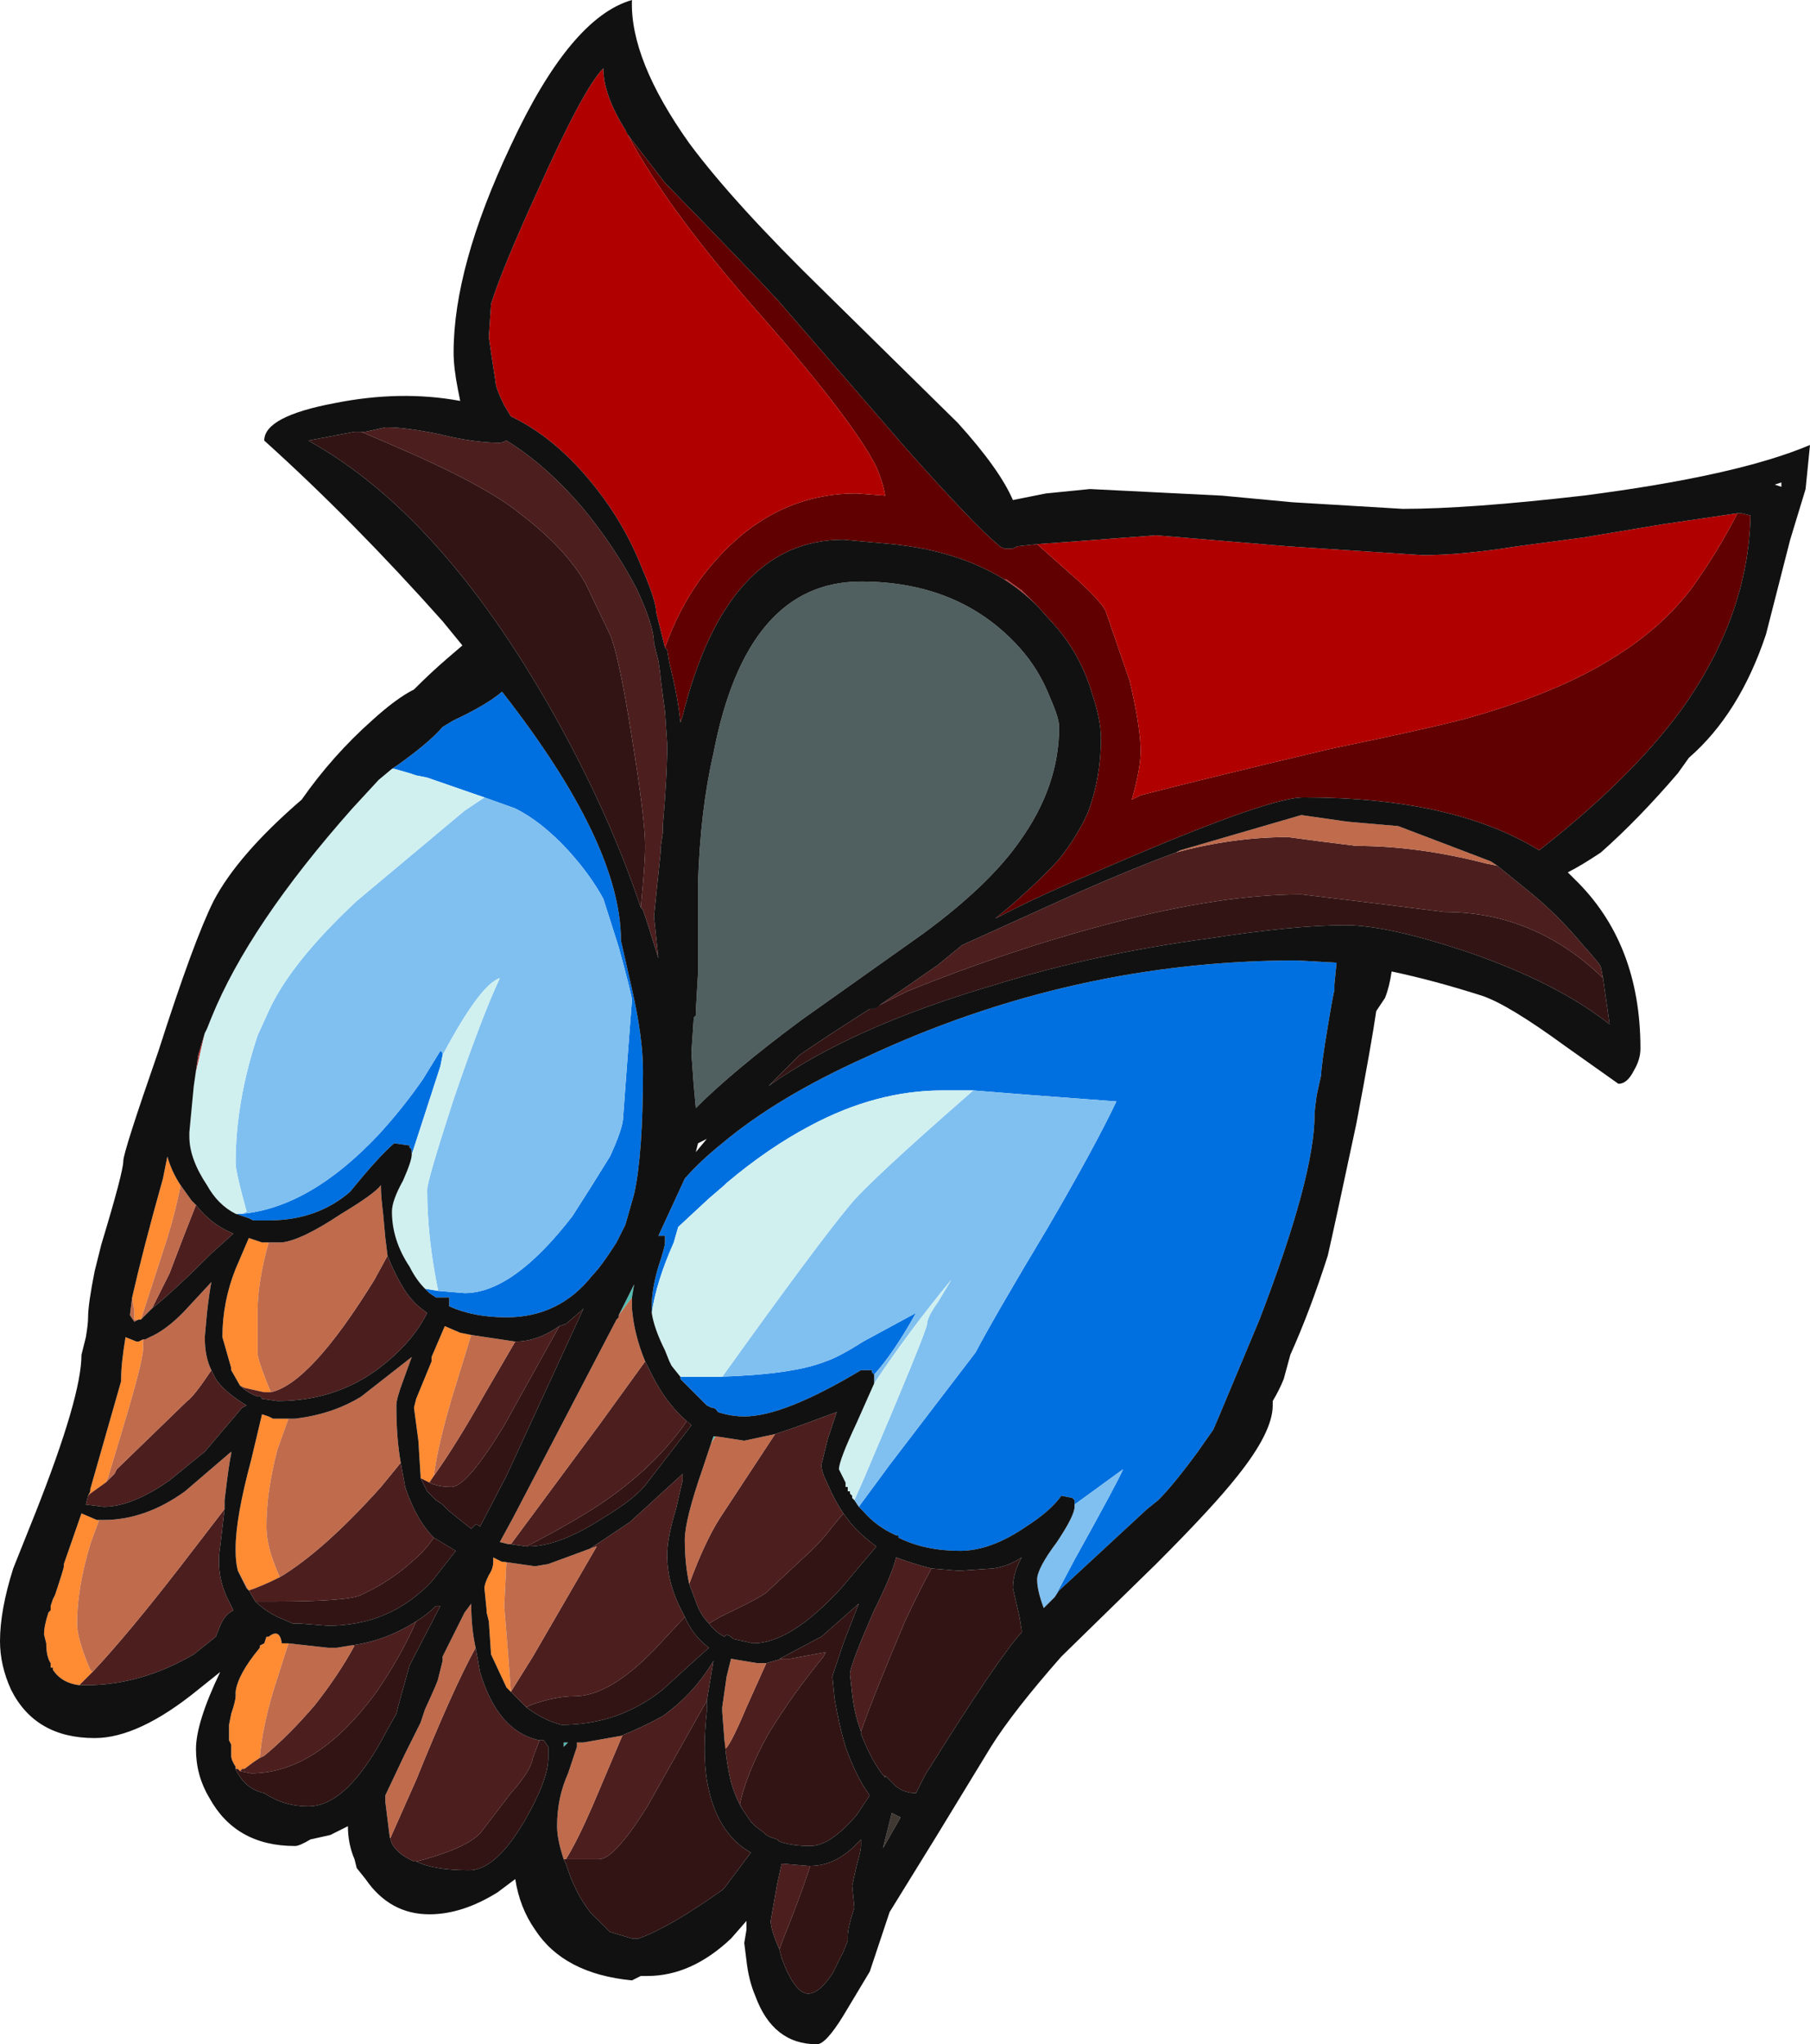 <?xml version="1.0" encoding="UTF-8" standalone="no"?>
<svg xmlns:ffdec="https://www.free-decompiler.com/flash" xmlns:xlink="http://www.w3.org/1999/xlink" ffdec:objectType="frame" height="324.8px" width="287.7px" xmlns="http://www.w3.org/2000/svg">
  <g transform="matrix(1.0, 0.0, 0.0, 1.0, 145.95, 179.55)">
    <use ffdec:characterId="570" height="46.4" transform="matrix(7.0, 0.0, 0.0, 7.0, -145.95, -179.55)" width="41.1" xlink:href="#shape0"/>
  </g>
  <defs>
    <g id="shape0" transform="matrix(1.0, 0.0, 0.0, 1.0, 20.85, 25.65)">
      <path d="M-6.8 4.2 L-6.45 3.5 -6.5 3.8 -6.8 4.2 M-4.7 7.1 L-4.65 6.95 -4.6 6.95 -4.7 7.1 M-7.95 13.9 L-8.05 14.0 -8.05 13.9 -7.95 13.9 M-19.8 11.65 L-19.8 11.65" fill="#52bcb2" fill-rule="evenodd" stroke="none"/>
      <path d="M-7.15 -24.1 L-7.15 -24.1" fill="#7a2222" fill-rule="evenodd" stroke="none"/>
      <path d="M2.7 -11.9 Q2.35 -12.25 1.95 -12.5 L2.0 -12.5 2.35 -12.25 2.7 -11.9 M-16.45 -1.0 L-16.35 -1.7 -16.2 -2.2 -16.45 -1.1 -16.45 -1.0" fill="#b83636" fill-rule="evenodd" stroke="none"/>
      <path d="M3.0 -9.8 Q3.2 -9.35 3.2 -9.15 3.2 -7.8 2.3 -6.55 1.6 -5.55 0.1 -4.45 L-2.65 -2.5 Q-4.2 -1.35 -5.05 -0.5 L-5.1 -1.05 -5.15 -1.75 -5.1 -2.5 -5.1 -2.55 -5.05 -2.6 -5.05 -2.7 -5.0 -3.55 -5.0 -5.6 Q-4.95 -7.25 -4.65 -8.55 -3.9 -12.45 -1.3 -12.45 0.95 -12.45 2.3 -10.95 2.75 -10.45 3.0 -9.8" fill="#506060" fill-rule="evenodd" stroke="none"/>
      <path d="M-11.0 7.85 L-11.1 8.0 -11.3 7.9 -11.3 7.85 -11.35 7.05 -11.45 6.3 -11.4 6.1 -11.05 5.25 -11.05 5.15 -10.75 4.45 -10.4 4.6 -10.15 4.65 -10.55 5.95 Q-10.9 7.1 -11.0 7.85 M-9.35 12.65 L-9.7 11.9 -9.75 11.15 -9.8 10.95 -9.8 10.9 -9.85 10.4 Q-9.85 10.3 -9.75 10.1 -9.65 9.95 -9.65 9.8 L-9.65 9.7 -9.45 9.8 -9.4 9.8 -9.35 9.8 -9.4 10.8 -9.3 12.05 -9.25 12.75 -9.3 12.7 -9.35 12.65 M-15.45 10.0 Q-15.5 9.8 -15.5 9.55 L-15.5 9.5 Q-15.5 8.8 -15.15 7.5 L-14.9 6.45 -14.75 6.5 -14.65 6.55 -14.3 6.55 -14.55 7.25 Q-14.8 8.2 -14.8 9.0 -14.8 9.4 -14.6 9.9 L-14.5 10.15 Q-14.9 10.35 -15.2 10.45 L-15.45 10.0 M-15.4 14.55 L-15.45 14.5 -15.5 14.5 -15.5 14.45 Q-15.6 14.3 -15.6 14.2 L-15.6 13.95 -15.65 13.85 -15.65 13.5 -15.6 13.25 Q-15.5 12.95 -15.5 12.85 L-15.5 12.75 Q-15.45 12.35 -14.95 11.75 L-14.95 11.7 -14.85 11.65 -14.8 11.5 -14.75 11.5 Q-14.5 11.3 -14.45 11.65 L-14.3 11.65 -14.65 12.75 Q-14.9 13.6 -14.95 14.25 L-15.1 14.35 -15.3 14.5 -15.35 14.5 -15.4 14.55 M-14.75 2.55 Q-15.0 3.45 -15.0 4.1 -15.0 4.95 -15.0 5.1 -14.95 5.35 -14.7 5.95 L-14.85 5.95 -15.3 5.85 -15.4 5.8 -15.6 5.45 -15.6 5.4 -15.8 4.7 Q-15.8 3.9 -15.5 3.15 L-15.2 2.45 -14.9 2.55 -14.75 2.55 M-17.65 4.3 L-17.7 4.3 -17.8 4.3 -17.8 4.1 -17.85 3.8 Q-17.6 2.7 -17.15 1.1 L-17.05 0.6 Q-16.95 0.95 -16.75 1.25 -16.85 1.8 -17.05 2.45 L-17.65 4.3 M-17.6 4.75 L-17.6 4.95 Q-17.6 5.25 -18.1 6.9 L-18.4 7.9 -18.45 8.0 -18.8 8.25 -18.85 8.3 -18.8 8.2 -18.8 8.15 -18.1 5.7 -18.1 5.65 Q-18.1 5.3 -18.0 4.7 L-17.75 4.8 -17.7 4.8 -17.6 4.75 M-19.8 11.65 L-19.85 11.45 Q-19.85 11.25 -19.75 10.95 L-19.7 10.9 -19.7 10.8 -19.65 10.65 -19.6 10.55 Q-19.4 9.95 -19.4 9.9 L-19.4 9.85 -19.0 8.7 -18.65 8.85 -18.6 8.85 -18.8 9.4 Q-19.1 10.4 -19.1 11.2 -19.1 11.55 -18.8 12.25 L-18.75 12.3 -19.05 12.6 Q-19.45 12.55 -19.65 12.25 L-19.65 12.2 -19.7 12.2 -19.7 12.1 Q-19.8 11.95 -19.8 11.65 L-19.8 11.65" fill="#ff8b33" fill-rule="evenodd" stroke="none"/>
      <path d="M-0.6 15.5 L-0.4 15.6 -0.8 16.3 -0.6 15.5" fill="#403833" fill-rule="evenodd" stroke="none"/>
      <path d="M-1.0 -2.75 Q-0.05 -3.4 0.45 -3.75 L1.0 -4.2 3.65 -5.4 Q4.9 -5.95 5.85 -6.3 7.15 -6.65 8.4 -6.65 L9.15 -6.55 9.95 -6.45 Q11.35 -6.45 12.9 -6.05 L13.15 -6.0 13.95 -5.35 Q14.55 -4.85 15.05 -4.25 15.5 -3.75 15.5 -3.7 L15.55 -3.45 Q14.0 -4.95 11.95 -4.95 L10.35 -5.15 8.7 -5.35 Q6.9 -5.35 4.4 -4.7 2.1 -4.1 -0.25 -3.15 L-0.95 -2.8 -1.0 -2.75 M0.3 9.95 Q0.0 10.5 -0.3 11.15 -1.0 12.8 -1.3 13.65 -1.45 13.25 -1.5 12.8 L-1.55 12.35 Q-1.55 12.15 -1.0 10.9 -0.6 10.1 -0.5 9.7 -0.1 9.85 0.3 9.95 M-12.65 -15.85 L-12.55 -15.85 -12.1 -15.95 -12.05 -15.95 Q-11.65 -15.95 -10.9 -15.8 -10.1 -15.6 -9.5 -15.6 -9.45 -15.6 -9.35 -15.65 -8.45 -15.1 -7.6 -14.1 -6.9 -13.25 -6.4 -12.3 -6.0 -11.45 -6.0 -11.05 L-5.9 -10.65 Q-5.85 -10.35 -5.85 -10.25 L-5.75 -9.5 -5.7 -8.75 Q-5.7 -8.05 -5.8 -6.9 L-5.8 -6.75 -5.85 -6.4 -5.85 -6.3 -6.0 -4.85 -5.9 -3.9 -6.15 -4.7 -6.25 -5.0 -6.3 -5.05 Q-6.2 -6.05 -6.2 -6.45 -6.2 -7.05 -6.5 -8.9 -6.8 -10.8 -7.0 -11.25 L-7.55 -12.4 Q-8.0 -13.2 -9.05 -14.0 -9.85 -14.65 -11.95 -15.55 L-12.65 -15.85 M-5.2 6.65 L-5.25 6.6 Q-6.15 7.9 -7.8 8.85 -8.4 9.2 -8.9 9.45 L-9.25 9.4 -7.25 6.7 -6.2 5.25 -6.05 5.55 Q-5.7 6.25 -5.2 6.65 M-3.25 6.9 L-2.8 6.75 -1.85 6.4 -2.05 7.0 -2.2 7.6 Q-2.2 7.75 -2.05 8.05 -1.9 8.4 -1.7 8.7 L-1.95 9.0 Q-2.2 9.35 -2.65 9.75 L-3.4 10.45 Q-3.45 10.55 -4.5 11.05 L-4.75 11.2 Q-4.95 11.0 -5.05 10.7 L-5.2 10.3 Q-4.85 9.35 -4.5 8.8 L-3.25 6.9 M-9.15 4.8 Q-8.65 4.8 -8.15 4.45 L-9.4 6.7 Q-10.25 8.1 -10.6 8.1 -10.9 8.1 -11.1 8.0 L-11.0 7.85 Q-10.5 7.15 -9.85 6.0 L-9.15 4.8 M-7.45 9.5 L-6.55 8.9 -5.4 7.85 -5.35 7.8 -5.35 7.95 -5.5 8.6 Q-5.7 9.25 -5.7 9.65 -5.7 10.3 -5.35 10.95 L-5.3 11.05 -5.95 11.75 Q-7.0 12.85 -7.8 12.85 -8.25 12.85 -8.8 13.05 L-8.9 13.1 -9.35 12.65 -9.3 12.7 -9.25 12.75 -8.75 11.95 -7.3 9.45 -7.45 9.5 M-11.0 9.25 Q-11.2 9.55 -11.5 9.8 -12.0 10.25 -12.65 10.55 -12.95 10.7 -14.65 10.7 L-15.05 10.7 -15.2 10.45 Q-14.9 10.35 -14.5 10.15 -13.5 9.55 -12.2 8.1 L-11.75 7.55 -11.65 8.1 Q-11.4 8.85 -11.0 9.25 M-10.05 11.75 L-9.95 12.3 Q-9.55 13.65 -8.6 13.85 L-8.75 14.25 Q-8.8 14.55 -9.25 15.05 L-9.9 15.9 Q-10.15 16.25 -11.2 16.55 L-11.4 16.6 -11.45 16.6 Q-11.8 16.45 -11.95 16.2 L-12.0 16.05 -12.0 16.1 -11.4 14.75 Q-10.55 12.65 -10.05 11.75 M-11.4 11.15 Q-11.75 11.95 -12.3 12.75 -13.65 14.6 -15.15 14.6 L-15.4 14.55 -15.35 14.5 -15.3 14.5 -15.1 14.35 -14.95 14.25 -14.85 14.2 Q-14.3 13.75 -13.7 13.05 -13.15 12.35 -12.8 11.7 L-12.9 11.7 Q-12.1 11.6 -11.4 11.15 M-8.0 16.55 Q-7.75 16.15 -7.4 15.35 L-6.7 13.7 -6.75 13.75 Q-6.25 13.55 -5.8 13.3 -5.1 12.8 -4.65 12.05 L-4.8 12.95 -6.15 15.35 Q-6.9 16.55 -7.25 16.55 L-8.0 16.55 M-4.4 13.85 L-4.4 14.05 Q-4.3 14.05 -3.9 13.1 L-3.45 12.1 -3.1 12.0 -2.9 12.0 -2.1 11.85 -2.15 11.95 Q-2.85 12.8 -3.4 13.7 -3.9 14.6 -4.05 15.3 L-4.0 15.4 Q-4.15 15.15 -4.25 14.8 -4.35 14.4 -4.4 13.85 M-14.7 5.95 Q-13.8 5.75 -12.35 3.4 L-12.05 2.85 Q-11.9 3.25 -11.65 3.65 -11.45 3.95 -11.15 4.15 -11.45 4.75 -12.05 5.25 -13.1 6.15 -14.55 6.15 L-14.9 6.1 Q-14.95 6.0 -15.0 6.05 -15.25 5.95 -15.4 5.8 L-15.3 5.85 -14.85 5.95 -14.7 5.95 M-16.4 1.7 Q-16.05 2.15 -15.55 2.35 L-16.05 2.8 Q-16.9 3.65 -17.4 4.05 L-17.0 3.25 Q-16.7 2.45 -16.4 1.7 M-18.45 8.0 L-18.25 7.8 -18.2 7.7 -16.6 6.15 Q-16.45 6.05 -16.05 5.45 L-15.95 5.65 Q-15.75 5.95 -15.25 6.25 L-15.35 6.3 -16.2 7.3 -17.0 7.95 Q-17.85 8.55 -18.5 8.55 L-18.9 8.5 -18.85 8.3 -18.8 8.25 -18.45 8.0 M-19.05 12.6 L-18.75 12.3 Q-17.95 11.45 -16.75 9.9 L-15.75 8.6 -15.85 9.45 Q-15.95 10.05 -15.7 10.6 L-15.55 10.9 Q-15.75 11.0 -15.85 11.25 L-15.95 11.5 -16.45 11.9 Q-17.65 12.6 -18.9 12.6 L-19.05 12.6 M-3.15 18.6 Q-3.35 18.15 -3.35 17.95 L-3.2 17.1 -3.1 16.65 -2.5 16.7 -2.45 16.7 -2.5 16.85 Q-2.7 17.45 -3.1 18.45 L-3.15 18.6" fill="#4d1e1e" fill-rule="evenodd" stroke="none"/>
      <path d="M-1.0 -2.75 L-0.95 -2.8 -0.25 -3.15 Q2.1 -4.1 4.4 -4.7 6.9 -5.35 8.7 -5.35 L10.35 -5.15 11.95 -4.95 Q14.0 -4.95 15.55 -3.45 L15.7 -2.4 Q14.5 -3.35 12.45 -4.05 10.65 -4.65 9.7 -4.65 8.55 -4.65 6.6 -4.35 4.0 -4.0 1.75 -3.3 -1.5 -2.35 -3.4 -1.0 L-2.7 -1.7 Q-2.2 -2.05 -1.1 -2.75 L-1.0 -2.75 M0.3 9.95 L0.9 10.0 0.95 10.0 1.7 9.95 Q2.05 9.9 2.35 9.7 2.15 10.05 2.15 10.4 L2.3 11.05 2.35 11.35 2.35 11.4 Q1.8 12.0 0.15 14.65 L-0.05 15.05 Q-0.3 15.05 -0.5 14.9 L-0.75 14.65 -0.75 14.7 Q-1.05 14.35 -1.3 13.7 L-1.3 13.65 Q-1.0 12.8 -0.3 11.15 0.0 10.5 0.3 9.95 M-12.65 -15.85 L-11.95 -15.55 Q-9.85 -14.65 -9.05 -14.0 -8.0 -13.2 -7.55 -12.4 L-7.0 -11.25 Q-6.8 -10.8 -6.5 -8.9 -6.2 -7.05 -6.2 -6.45 -6.2 -6.05 -6.3 -5.05 -6.9 -6.85 -7.9 -8.75 -10.6 -13.85 -13.85 -15.65 L-12.8 -15.85 -12.65 -15.85 M-5.2 6.65 L-5.15 6.7 -6.15 8.0 Q-6.4 8.35 -7.15 8.8 -8.15 9.45 -8.85 9.45 L-8.9 9.45 Q-8.4 9.2 -7.8 8.85 -6.15 7.9 -5.25 6.6 L-5.2 6.65 M-1.7 8.7 L-1.55 8.9 Q-1.3 9.2 -0.95 9.45 L-1.75 10.4 Q-2.9 11.65 -3.75 11.65 L-4.2 11.55 -4.25 11.5 -4.35 11.45 -4.4 11.5 Q-4.6 11.4 -4.75 11.2 L-4.5 11.05 Q-3.45 10.55 -3.4 10.45 L-2.65 9.75 Q-2.2 9.35 -1.95 9.0 L-1.7 8.7 M-11.1 8.0 Q-10.9 8.1 -10.6 8.1 -10.25 8.1 -9.4 6.7 L-8.15 4.45 -8.0 4.4 -7.65 4.1 -7.6 4.05 -9.35 7.85 -9.95 9.0 Q-10.0 8.95 -10.05 8.95 L-10.15 9.05 -10.65 8.65 -10.8 8.5 -10.95 8.4 -11.15 8.2 -11.3 7.9 -11.1 8.0 M-5.3 11.05 Q-5.1 11.5 -4.75 11.75 -5.15 12.1 -5.8 12.7 -6.8 13.5 -8.1 13.5 -8.5 13.4 -8.9 13.1 L-8.8 13.05 Q-8.25 12.85 -7.8 12.85 -7.0 12.85 -5.95 11.75 L-5.3 11.05 M-11.0 9.25 L-10.5 9.55 -11.05 10.25 Q-12.0 11.25 -13.4 11.25 L-14.05 11.2 -14.2 11.2 -14.55 11.05 Q-14.85 10.9 -15.05 10.7 L-14.65 10.7 Q-12.95 10.7 -12.65 10.55 -12.0 10.25 -11.5 9.8 -11.2 9.55 -11.0 9.25 M-11.4 16.6 L-11.2 16.55 Q-10.15 16.25 -9.9 15.9 L-9.25 15.05 Q-8.8 14.55 -8.75 14.25 L-8.6 13.85 -8.5 13.85 -8.4 14.0 -8.4 14.25 Q-8.4 14.75 -8.95 15.7 -9.6 16.8 -10.2 16.8 -11.0 16.8 -11.4 16.6 M-11.4 11.15 Q-11.15 11.0 -10.95 10.8 L-10.85 10.8 -11.55 12.15 -11.8 13.05 -11.85 13.25 -12.05 13.6 Q-12.95 15.35 -13.85 15.35 -14.4 15.35 -14.85 15.05 -15.3 14.95 -15.5 14.5 L-15.45 14.5 -15.4 14.55 -15.15 14.6 Q-13.65 14.6 -12.3 12.75 -11.75 11.95 -11.4 11.15 M-8.05 16.55 L-8.0 16.55 -7.25 16.55 Q-6.9 16.55 -6.15 15.35 L-4.8 12.95 -4.8 13.2 Q-4.9 14.1 -4.8 14.75 -4.6 15.95 -3.8 16.4 L-4.4 17.2 -4.45 17.25 Q-5.65 18.1 -6.35 18.35 L-6.5 18.35 -7.0 18.2 -7.45 17.75 Q-7.8 17.3 -8.0 16.65 L-8.05 16.55 M-3.1 12.0 L-3.15 12.0 -3.05 11.95 -2.3 11.55 -2.2 11.5 -1.35 10.75 -1.7 11.65 -1.95 12.4 -1.9 12.9 Q-1.8 13.5 -1.65 14.0 -1.4 14.7 -1.1 15.1 L-1.4 15.55 Q-2.0 16.25 -2.45 16.25 -2.85 16.25 -3.15 16.15 L-3.2 16.1 -3.35 16.05 -3.45 16.0 -3.5 15.95 -3.7 15.8 -3.8 15.7 -4.0 15.4 -4.05 15.3 Q-3.9 14.6 -3.4 13.7 -2.85 12.8 -2.15 11.95 L-2.1 11.85 -2.9 12.0 -3.1 12.0 M-2.45 16.7 Q-1.85 16.7 -1.35 16.15 L-1.3 16.1 -1.3 16.25 Q-1.3 16.35 -1.4 16.7 L-1.5 17.15 -1.45 17.65 Q-1.6 18.1 -1.6 18.3 L-1.6 18.4 -1.7 18.65 -1.95 19.15 Q-2.25 19.6 -2.5 19.6 -2.8 19.6 -3.1 18.8 L-3.15 18.6 -3.1 18.45 Q-2.7 17.45 -2.5 16.85 L-2.45 16.7" fill="#331414" fill-rule="evenodd" stroke="none"/>
      <path d="M13.15 -6.0 L12.9 -6.05 Q11.35 -6.45 9.95 -6.45 L9.15 -6.55 8.4 -6.65 Q7.15 -6.65 5.85 -6.3 L5.95 -6.35 8.7 -7.15 9.75 -7.0 10.9 -6.9 13.0 -6.1 13.15 -6.0 M-9.25 9.4 L-9.3 9.4 -9.5 9.35 -9.2 8.8 -6.85 4.3 -6.8 4.25 -6.8 4.2 -6.5 3.8 -6.5 4.05 Q-6.45 4.65 -6.2 5.25 L-7.25 6.7 -9.25 9.4 M-4.7 7.1 L-4.6 6.95 -3.95 7.05 -3.25 6.9 -4.5 8.8 Q-4.85 9.35 -5.2 10.3 -5.3 9.85 -5.3 9.3 -5.3 8.85 -4.9 7.7 L-4.7 7.1 M-9.15 4.8 L-9.85 6.0 Q-10.5 7.15 -11.0 7.85 -10.9 7.1 -10.55 5.95 L-10.15 4.65 -9.15 4.8 M-11.45 6.3 L-11.4 6.1 -11.45 6.3 M-9.4 9.8 L-8.7 9.9 -8.4 9.85 -7.45 9.5 -7.3 9.45 -8.75 11.95 -9.25 12.75 -9.3 12.7 -9.25 12.75 -9.3 12.05 -9.4 10.8 -9.35 9.8 -9.4 9.8 M-15.2 10.45 L-15.25 10.4 -15.45 10.0 -15.2 10.45 M-14.3 6.55 L-14.15 6.55 Q-13.3 6.45 -12.65 6.05 L-11.5 5.15 -11.7 5.7 Q-11.85 6.1 -11.85 6.25 -11.85 7.0 -11.75 7.55 L-12.2 8.1 Q-13.5 9.55 -14.5 10.15 L-14.6 9.9 Q-14.8 9.4 -14.8 9.0 -14.8 8.2 -14.55 7.25 L-14.3 6.55 M-10.05 11.75 Q-10.55 12.65 -11.4 14.75 L-12.0 16.1 -12.0 16.05 -12.1 15.25 -12.1 15.1 -11.65 14.15 -11.3 13.45 -11.2 13.15 Q-10.9 12.5 -10.9 12.45 L-10.8 12.05 -10.8 11.95 -10.3 10.95 -10.15 10.75 Q-10.15 11.3 -10.05 11.75 M-15.65 13.85 L-15.65 13.5 -15.65 13.85 M-14.3 11.65 L-13.4 11.75 -13.2 11.75 -12.9 11.7 -12.8 11.7 Q-13.15 12.35 -13.7 13.05 -14.3 13.75 -14.85 14.2 L-14.95 14.25 Q-14.9 13.6 -14.65 12.75 L-14.3 11.65 M-8.05 16.55 Q-8.2 16.1 -8.2 15.8 -8.2 15.15 -7.95 14.6 L-7.75 14.0 -7.75 13.9 -7.6 13.9 -6.75 13.75 -6.7 13.7 -7.4 15.35 Q-7.75 16.15 -8.0 16.55 L-8.05 16.55 M-4.4 13.85 L-4.45 13.2 -4.45 13.1 -4.35 12.4 -4.25 12.0 -3.65 12.1 -3.45 12.1 -3.9 13.1 Q-4.3 14.05 -4.4 14.05 L-4.4 13.85 M-14.75 2.55 L-14.45 2.55 Q-14.0 2.5 -13.1 1.9 -12.35 1.45 -12.2 1.25 L-12.2 1.3 Q-12.2 1.5 -12.15 1.9 L-12.1 2.45 -12.05 2.85 -12.35 3.4 Q-13.8 5.75 -14.7 5.95 -14.95 5.35 -15.0 5.1 -15.0 4.95 -15.0 4.1 -15.0 3.45 -14.75 2.55 M-16.75 1.25 L-16.5 1.6 -16.4 1.7 Q-16.7 2.45 -17.0 3.25 L-17.4 4.05 -17.65 4.3 -17.05 2.45 Q-16.85 1.8 -16.75 1.25 M-17.7 4.3 L-17.8 4.35 -17.9 4.2 -17.85 3.8 -17.8 4.1 -17.8 4.3 -17.7 4.3 M-17.6 4.75 L-17.55 4.75 -17.45 4.7 Q-17.1 4.55 -16.7 4.15 L-16.05 3.45 Q-16.1 3.7 -16.15 4.15 L-16.2 4.7 Q-16.2 5.15 -16.05 5.45 -16.45 6.05 -16.6 6.15 L-18.2 7.7 -18.25 7.8 -18.45 8.0 -18.4 7.9 -18.1 6.9 Q-17.6 5.25 -17.6 4.95 L-17.6 4.75 M-18.75 12.3 L-18.8 12.25 Q-19.1 11.55 -19.1 11.2 -19.1 10.4 -18.8 9.4 L-18.6 8.85 -18.5 8.85 Q-17.55 8.85 -16.65 8.2 L-15.6 7.3 -15.6 7.35 Q-15.65 7.55 -15.75 8.4 L-15.75 8.6 -16.75 9.9 Q-17.95 11.45 -18.75 12.3" fill="#bf6b4c" fill-rule="evenodd" stroke="none"/>
      <path d="M2.7 -13.3 L3.6 -12.5 Q4.1 -12.05 4.25 -11.8 L4.8 -10.2 Q5.05 -9.15 5.05 -8.6 5.05 -8.2 4.85 -7.5 L5.05 -7.6 Q6.6 -8.0 9.35 -8.65 12.0 -9.2 12.65 -9.4 14.55 -9.95 15.75 -10.7 16.9 -11.4 17.6 -12.35 18.2 -13.2 18.6 -14.0 L18.7 -14.0 18.9 -13.95 Q18.85 -11.65 17.3 -9.5 16.15 -7.95 14.1 -6.35 12.15 -7.55 8.75 -7.55 7.9 -7.55 3.9 -5.8 2.7 -5.3 1.75 -4.8 L2.05 -5.05 Q2.8 -5.7 3.2 -6.15 3.6 -6.65 3.85 -7.2 4.15 -8.0 4.15 -8.9 4.15 -9.3 3.95 -9.9 3.7 -10.75 3.15 -11.4 L2.7 -11.9 2.35 -12.25 2.0 -12.5 1.95 -12.5 Q0.9 -13.15 -0.6 -13.3 L-1.7 -13.4 Q-4.35 -13.4 -5.35 -9.4 L-5.4 -9.25 Q-5.45 -9.8 -5.65 -10.6 L-5.7 -10.9 -5.75 -10.95 Q-5.45 -11.8 -4.95 -12.5 -3.5 -14.45 -1.4 -14.45 L-0.75 -14.4 Q-0.8 -14.7 -0.95 -15.05 -1.5 -16.15 -3.8 -18.75 -5.8 -21.05 -6.65 -22.7 L-6.6 -22.6 -5.75 -21.5 -5.7 -21.45 Q-3.85 -19.55 -3.2 -18.85 L-0.3 -15.5 Q1.3 -13.7 1.8 -13.3 L1.85 -13.25 1.95 -13.2 2.15 -13.2 2.25 -13.25 2.7 -13.3" fill="#600000" fill-rule="evenodd" stroke="none"/>
      <path d="M2.7 -13.3 L3.4 -13.35 5.4 -13.5 8.4 -13.25 11.45 -13.05 Q12.35 -13.05 13.6 -13.25 L15.1 -13.45 16.9 -13.75 18.6 -14.0 Q18.2 -13.2 17.6 -12.35 16.9 -11.4 15.75 -10.7 14.55 -9.95 12.65 -9.4 12.0 -9.2 9.35 -8.65 6.6 -8.0 5.05 -7.6 L4.85 -7.5 Q5.05 -8.2 5.05 -8.6 5.05 -9.15 4.8 -10.2 L4.25 -11.8 Q4.1 -12.05 3.6 -12.5 L2.7 -13.3 M-5.75 -10.95 L-5.95 -11.75 Q-5.95 -12.0 -6.25 -12.7 -6.6 -13.6 -7.15 -14.35 -8.1 -15.65 -9.25 -16.2 L-9.4 -16.45 Q-9.6 -16.85 -9.6 -17.0 L-9.7 -17.65 -9.75 -18.0 -9.7 -18.75 Q-9.45 -19.55 -8.65 -21.3 -7.6 -23.65 -7.15 -24.1 -7.15 -23.5 -6.65 -22.7 -5.8 -21.05 -3.8 -18.75 -1.5 -16.15 -0.95 -15.05 -0.8 -14.7 -0.75 -14.4 L-1.4 -14.45 Q-3.5 -14.45 -4.95 -12.5 -5.45 -11.8 -5.75 -10.95" fill="#b00000" fill-rule="evenodd" stroke="none"/>
      <path d="M1.25 -0.9 L0.55 -0.9 Q-0.95 -0.9 -2.45 -0.1 -3.4 0.4 -4.35 1.2 L-4.4 1.25 -4.75 1.55 -5.45 2.2 -5.55 2.55 Q-5.95 3.45 -6.05 4.15 L-6.05 4.0 Q-6.05 3.6 -5.9 3.1 -5.75 2.65 -5.75 2.55 L-5.75 2.4 -5.9 2.4 -5.3 1.1 Q-4.95 0.7 -4.45 0.3 -3.2 -0.75 -1.2 -1.65 3.5 -3.85 8.6 -3.85 L9.5 -3.8 9.45 -3.3 9.45 -3.15 Q9.45 -3.25 9.3 -2.35 9.15 -1.45 9.15 -1.25 L9.05 -0.8 Q9.0 -0.45 9.0 -0.35 9.0 1.05 7.75 4.3 L6.85 6.45 6.7 6.8 6.35 7.3 Q5.8 8.05 5.45 8.4 L5.2 8.6 3.2 10.45 3.1 10.6 3.55 9.75 Q4.55 7.95 4.65 7.7 L3.55 8.5 3.55 8.4 3.5 8.35 3.25 8.3 Q3.0 8.65 2.45 9.0 1.65 9.55 0.95 9.55 0.15 9.55 -0.45 9.25 L-0.45 9.2 -0.5 9.2 Q-0.95 9.0 -1.25 8.65 L-1.35 8.55 -0.65 7.6 1.3 5.05 Q1.75 4.2 2.95 2.2 4.0 0.4 4.5 -0.65 L2.5 -0.8 1.25 -0.9 M-5.4 5.6 L-4.55 5.6 Q-2.85 5.55 -2.1 5.25 -1.8 5.15 -1.25 4.8 L-0.05 4.15 Q-0.55 5.05 -1.0 5.55 L-1.05 5.5 -1.05 5.45 -1.3 5.45 Q-3.05 6.5 -3.95 6.5 -4.25 6.5 -4.55 6.4 -4.6 6.3 -4.7 6.3 L-4.8 6.25 -5.4 5.65 -5.4 5.6 M-11.95 -8.2 L-11.8 -8.3 Q-11.1 -8.8 -10.8 -9.15 L-10.55 -9.3 Q-9.8 -9.65 -9.45 -9.95 -6.75 -6.5 -6.75 -4.3 L-6.5 -3.2 Q-6.25 -2.1 -6.25 -1.35 -6.25 0.55 -6.45 1.45 L-6.65 2.15 -6.85 2.55 Q-7.2 3.1 -7.4 3.3 -8.15 4.25 -9.35 4.25 -10.1 4.25 -10.65 4.0 L-10.65 3.8 -10.95 3.8 -11.1 3.7 -11.2 3.6 -10.9 3.65 -10.3 3.7 Q-9.2 3.7 -7.85 1.95 -7.4 1.25 -7.0 0.6 -6.7 -0.05 -6.7 -0.3 L-6.6 -1.65 -6.5 -2.95 Q-6.5 -3.05 -6.8 -4.15 L-7.15 -5.25 Q-7.45 -5.8 -7.95 -6.35 -8.55 -7.0 -9.15 -7.3 L-9.85 -7.55 -11.15 -8.0 -11.4 -8.05 -11.55 -8.1 -11.9 -8.2 -11.95 -8.2 M-11.5 0.55 Q-11.5 0.4 -11.55 0.4 L-11.55 0.35 -11.9 0.3 Q-12.25 0.6 -12.9 1.4 -13.65 2.05 -14.75 2.05 L-15.1 2.05 -15.2 2.0 -15.5 1.9 -15.35 1.9 Q-13.8 1.75 -12.25 0.1 -11.7 -0.5 -11.25 -1.15 L-10.85 -1.8 -10.8 -1.75 -10.8 -1.7 -10.85 -1.45 -11.45 0.4 -11.5 0.55" fill="#0070e0" fill-rule="evenodd" stroke="none"/>
      <path d="M1.25 -0.9 L2.5 -0.8 4.5 -0.65 Q4.0 0.4 2.95 2.2 1.75 4.2 1.3 5.05 L-0.65 7.6 -1.35 8.55 -1.45 8.4 -1.25 7.95 Q0.2 4.55 0.2 4.4 0.2 4.25 0.45 3.9 L0.75 3.4 Q-0.2 4.55 -1.0 5.75 L-1.0 5.55 -1.05 5.5 -1.0 5.55 Q-0.55 5.05 -0.05 4.15 L-1.25 4.8 Q-1.8 5.15 -2.1 5.25 -2.85 5.55 -4.55 5.6 L-4.45 5.6 Q-2.3 2.6 -1.55 1.7 -1.1 1.15 1.25 -0.9 M3.55 8.5 L4.65 7.7 Q4.55 7.95 3.55 9.75 L3.1 10.6 2.85 10.85 Q2.7 10.45 2.7 10.2 2.7 9.95 3.15 9.35 3.55 8.75 3.55 8.55 L3.55 8.5 M-9.85 -7.55 L-9.15 -7.3 Q-8.55 -7.0 -7.95 -6.35 -7.45 -5.8 -7.15 -5.25 L-6.8 -4.15 Q-6.5 -3.05 -6.5 -2.95 L-6.6 -1.65 -6.7 -0.3 Q-6.7 -0.05 -7.0 0.6 -7.4 1.25 -7.85 1.95 -9.2 3.7 -10.3 3.7 L-10.9 3.65 Q-11.15 2.45 -11.15 1.35 -11.15 1.15 -10.55 -0.7 -9.9 -2.6 -9.5 -3.45 -9.95 -3.3 -10.8 -1.7 L-10.8 -1.75 -10.85 -1.8 -11.25 -1.15 Q-11.7 -0.5 -12.25 0.1 -13.8 1.75 -15.35 1.9 L-15.25 1.85 Q-15.5 0.95 -15.5 0.75 -15.5 -0.65 -15.0 -2.15 L-14.75 -2.7 Q-14.25 -3.8 -12.75 -5.2 L-10.3 -7.25 -9.85 -7.55" fill="#80c0f0" fill-rule="evenodd" stroke="none"/>
      <path d="M-6.05 4.15 Q-5.95 3.45 -5.55 2.55 L-5.45 2.2 -4.75 1.55 -4.4 1.25 -4.35 1.2 Q-3.4 0.4 -2.45 -0.1 -0.95 -0.9 0.55 -0.9 L1.25 -0.9 Q-1.1 1.15 -1.55 1.7 -2.3 2.6 -4.45 5.6 L-4.55 5.6 -5.4 5.6 -5.6 5.35 -5.65 5.25 -5.75 5.0 Q-6.0 4.5 -6.05 4.15 M-1.0 5.75 Q-0.2 4.55 0.75 3.4 L0.45 3.9 Q0.2 4.25 0.2 4.4 0.2 4.55 -1.25 7.95 L-1.45 8.4 -1.5 8.35 -1.5 8.3 -1.55 8.25 -1.55 8.2 -1.6 8.2 -1.6 8.1 -1.65 8.1 -1.65 8.0 -1.8 7.7 Q-1.8 7.5 -1.4 6.65 L-1.0 5.75 M-11.2 3.6 Q-11.4 3.4 -11.55 3.1 -11.95 2.5 -11.95 1.85 -11.95 1.6 -11.7 1.15 -11.5 0.7 -11.5 0.55 L-11.45 0.4 -10.85 -1.45 -10.8 -1.7 Q-9.95 -3.3 -9.5 -3.45 -9.9 -2.6 -10.55 -0.7 -11.15 1.15 -11.15 1.35 -11.15 2.45 -10.9 3.65 L-11.2 3.6 M-15.5 1.9 Q-15.9 1.7 -16.15 1.25 -16.55 0.65 -16.55 0.15 L-16.55 0.05 -16.45 -1.0 -16.45 -1.1 -16.2 -2.2 -16.15 -2.3 -16.05 -2.55 Q-15.2 -4.65 -12.85 -7.3 L-12.25 -7.95 -11.95 -8.2 -11.9 -8.2 -11.55 -8.1 -11.4 -8.05 -11.15 -8.0 -9.85 -7.55 -10.3 -7.25 -12.75 -5.2 Q-14.25 -3.8 -14.75 -2.7 L-15.0 -2.15 Q-15.5 -0.65 -15.5 0.75 -15.5 0.95 -15.25 1.85 L-15.35 1.9 -15.5 1.9" fill="#d0f0f0" fill-rule="evenodd" stroke="none"/>
      <path d="M20.25 -15.55 L20.15 -14.55 Q20.0 -14.05 19.8 -13.4 L19.25 -11.25 Q18.65 -9.45 17.5 -8.45 L17.25 -8.1 Q16.35 -7.05 15.5 -6.3 15.05 -6.0 14.75 -5.85 L14.9 -5.7 Q16.4 -4.25 16.4 -1.85 16.4 -1.6 16.25 -1.35 16.1 -1.05 15.9 -1.05 L14.7 -1.9 Q13.4 -2.85 12.8 -3.05 11.7 -3.4 10.75 -3.6 10.7 -3.25 10.6 -3.0 L10.4 -2.7 Q10.3 -2.0 9.95 -0.15 9.45 2.2 9.3 2.85 8.9 4.1 8.45 5.1 L8.3 5.65 Q8.2 5.9 8.05 6.15 L8.05 6.25 Q8.05 6.85 7.25 7.85 6.7 8.55 5.4 9.85 L3.25 11.95 Q2.15 13.2 1.65 14.0 L0.4 16.05 -0.65 17.75 Q-0.85 18.35 -1.1 19.1 L-1.7 20.1 Q-2.1 20.75 -2.3 20.75 -3.3 20.75 -3.7 19.65 -3.85 19.3 -3.9 18.85 L-3.95 18.45 -3.9 18.15 -3.9 17.95 -4.25 18.35 Q-5.15 19.2 -6.15 19.2 L-6.3 19.2 -6.5 19.3 Q-8.05 19.15 -8.7 18.15 -9.05 17.65 -9.15 17.0 L-9.55 17.3 Q-10.35 17.8 -11.1 17.8 -12.0 17.8 -12.55 17.0 L-12.75 16.75 -12.8 16.55 Q-12.95 16.2 -12.95 15.8 L-13.35 16.0 -13.8 16.1 Q-14.05 16.25 -14.15 16.25 -15.5 16.25 -16.1 15.15 -16.4 14.65 -16.4 14.05 -16.4 13.45 -15.85 12.3 L-16.35 12.7 Q-17.7 13.8 -18.7 13.8 -20.05 13.8 -20.6 12.7 -20.85 12.15 -20.85 11.6 -20.85 10.9 -20.55 9.95 L-20.05 8.7 Q-19.0 6.05 -19.0 5.1 L-18.9 4.7 Q-18.85 4.4 -18.85 4.25 -18.85 3.95 -18.7 3.2 L-18.55 2.6 Q-18.05 0.95 -18.05 0.7 -18.05 0.5 -17.25 -1.8 -16.45 -4.3 -16.0 -5.2 -15.45 -6.25 -14.0 -7.5 -13.3 -8.5 -12.4 -9.3 -11.85 -9.8 -11.45 -10.0 -11.05 -10.4 -10.7 -10.7 L-10.35 -11.0 -10.8 -11.55 Q-12.85 -13.85 -14.85 -15.65 -14.85 -16.2 -13.25 -16.5 -11.75 -16.8 -10.4 -16.55 L-10.45 -16.8 Q-10.55 -17.3 -10.55 -17.65 -10.55 -19.6 -9.25 -22.35 -7.9 -25.25 -6.5 -25.65 -6.55 -24.3 -5.2 -22.4 -4.2 -21.05 -2.15 -19.05 L0.9 -16.05 Q1.85 -15.0 2.15 -14.3 L2.9 -14.45 3.9 -14.55 6.9 -14.4 8.5 -14.25 11.0 -14.1 Q12.5 -14.1 15.1 -14.4 18.6 -14.85 20.25 -15.55 M19.45 -14.65 L19.6 -14.6 19.6 -14.7 19.45 -14.65 M18.6 -14.0 L16.9 -13.75 15.1 -13.45 13.6 -13.25 Q12.35 -13.05 11.45 -13.05 L8.4 -13.25 5.4 -13.5 3.4 -13.35 2.7 -13.3 2.25 -13.25 2.15 -13.2 1.95 -13.2 1.85 -13.25 1.8 -13.3 Q1.3 -13.7 -0.3 -15.5 L-3.2 -18.85 Q-3.85 -19.55 -5.7 -21.45 L-5.75 -21.5 -6.6 -22.6 -6.65 -22.7 Q-7.15 -23.5 -7.15 -24.1 -7.6 -23.65 -8.65 -21.3 -9.45 -19.55 -9.7 -18.75 L-9.75 -18.0 -9.7 -17.65 -9.6 -17.0 Q-9.6 -16.85 -9.4 -16.45 L-9.25 -16.2 Q-8.1 -15.65 -7.15 -14.35 -6.6 -13.6 -6.25 -12.7 -5.95 -12.0 -5.95 -11.75 L-5.75 -10.95 -5.7 -10.9 -5.65 -10.6 Q-5.45 -9.8 -5.4 -9.25 L-5.35 -9.4 Q-4.35 -13.4 -1.7 -13.4 L-0.6 -13.3 Q0.9 -13.15 1.95 -12.5 2.35 -12.25 2.7 -11.9 L3.15 -11.4 Q3.7 -10.75 3.95 -9.9 4.15 -9.3 4.15 -8.9 4.15 -8.0 3.85 -7.2 3.6 -6.65 3.2 -6.15 2.8 -5.7 2.05 -5.05 L1.75 -4.8 Q2.7 -5.3 3.9 -5.8 7.9 -7.55 8.75 -7.55 12.15 -7.55 14.1 -6.35 16.15 -7.95 17.3 -9.5 18.85 -11.65 18.9 -13.95 L18.7 -14.0 18.6 -14.0 M-7.15 -24.1 L-7.15 -24.1 M3.0 -9.8 Q2.75 -10.45 2.3 -10.95 0.95 -12.45 -1.3 -12.45 -3.9 -12.45 -4.65 -8.55 -4.95 -7.25 -5.0 -5.6 L-5.0 -3.55 -5.05 -2.7 -5.05 -2.6 -5.1 -2.55 -5.1 -2.5 -5.15 -1.75 -5.1 -1.05 -5.05 -0.5 Q-4.2 -1.35 -2.65 -2.5 L0.1 -4.45 Q1.6 -5.55 2.3 -6.55 3.2 -7.8 3.2 -9.15 3.2 -9.35 3.0 -9.8 M5.85 -6.3 Q4.9 -5.95 3.65 -5.4 L1.0 -4.2 0.45 -3.75 Q-0.05 -3.4 -1.0 -2.75 L-1.1 -2.75 Q-2.2 -2.05 -2.7 -1.7 L-3.4 -1.0 Q-1.5 -2.35 1.75 -3.3 4.0 -4.0 6.6 -4.35 8.55 -4.65 9.7 -4.65 10.65 -4.65 12.45 -4.05 14.5 -3.35 15.7 -2.4 L15.55 -3.45 15.5 -3.7 Q15.5 -3.75 15.05 -4.25 14.55 -4.85 13.95 -5.35 L13.15 -6.0 13.0 -6.1 10.9 -6.9 9.75 -7.0 8.7 -7.15 5.95 -6.35 5.85 -6.3 M-1.35 8.55 L-1.25 8.65 Q-0.95 9.0 -0.5 9.2 L-0.45 9.2 -0.45 9.25 Q0.15 9.55 0.95 9.55 1.65 9.55 2.45 9.0 3.0 8.65 3.25 8.3 L3.5 8.35 3.55 8.4 3.55 8.5 3.55 8.55 Q3.55 8.75 3.15 9.35 2.7 9.95 2.7 10.2 2.7 10.45 2.85 10.85 L3.1 10.6 3.2 10.45 5.2 8.6 5.45 8.4 Q5.8 8.05 6.35 7.3 L6.7 6.8 6.85 6.45 7.75 4.3 Q9.0 1.05 9.0 -0.35 9.0 -0.45 9.05 -0.8 L9.15 -1.25 Q9.15 -1.45 9.3 -2.35 9.45 -3.25 9.45 -3.15 L9.45 -3.3 9.5 -3.8 8.6 -3.85 Q3.5 -3.85 -1.2 -1.65 -3.2 -0.75 -4.45 0.3 -4.95 0.7 -5.3 1.1 L-5.9 2.4 -5.75 2.4 -5.75 2.55 Q-5.75 2.65 -5.9 3.1 -6.05 3.6 -6.05 4.0 L-6.05 4.15 Q-6.0 4.5 -5.75 5.0 L-5.65 5.25 -5.6 5.35 -5.4 5.6 -5.4 5.65 -4.8 6.25 -4.7 6.3 Q-4.6 6.3 -4.55 6.4 -4.25 6.5 -3.95 6.5 -3.05 6.5 -1.3 5.45 L-1.05 5.45 -1.05 5.5 -1.0 5.55 -1.0 5.75 -1.4 6.65 Q-1.8 7.5 -1.8 7.7 L-1.65 8.0 -1.65 8.1 -1.6 8.1 -1.6 8.2 -1.55 8.2 -1.55 8.25 -1.5 8.3 -1.5 8.35 -1.45 8.4 -1.35 8.55 M-1.3 13.65 L-1.3 13.7 Q-1.05 14.35 -0.75 14.7 L-0.75 14.65 -0.5 14.9 Q-0.3 15.05 -0.05 15.05 L0.15 14.65 Q1.8 12.0 2.35 11.4 L2.35 11.35 2.3 11.05 2.15 10.4 Q2.15 10.05 2.35 9.7 2.05 9.9 1.7 9.95 L0.95 10.0 0.9 10.0 0.3 9.95 Q-0.1 9.85 -0.5 9.7 -0.6 10.1 -1.0 10.9 -1.55 12.15 -1.55 12.35 L-1.5 12.8 Q-1.45 13.25 -1.3 13.65 M-6.3 -5.05 L-6.25 -5.0 -6.15 -4.7 -5.9 -3.9 -6.0 -4.85 -5.85 -6.3 -5.85 -6.4 -5.8 -6.75 -5.8 -6.9 Q-5.7 -8.05 -5.7 -8.75 L-5.75 -9.5 -5.85 -10.25 Q-5.85 -10.35 -5.9 -10.65 L-6.0 -11.05 Q-6.0 -11.45 -6.4 -12.3 -6.9 -13.25 -7.6 -14.1 -8.45 -15.1 -9.35 -15.65 -9.45 -15.6 -9.5 -15.6 -10.1 -15.6 -10.9 -15.8 -11.65 -15.95 -12.05 -15.95 L-12.1 -15.95 -12.55 -15.85 -12.65 -15.85 -12.8 -15.85 -13.85 -15.65 Q-10.6 -13.85 -7.9 -8.75 -6.9 -6.85 -6.3 -5.05 M-11.2 3.6 L-11.1 3.7 -10.95 3.8 -10.65 3.8 -10.65 4.0 Q-10.1 4.25 -9.35 4.25 -8.15 4.25 -7.4 3.3 -7.2 3.1 -6.85 2.55 L-6.65 2.15 -6.45 1.45 Q-6.25 0.55 -6.25 -1.35 -6.25 -2.1 -6.5 -3.2 L-6.75 -4.3 Q-6.75 -6.5 -9.45 -9.95 -9.8 -9.65 -10.55 -9.3 L-10.8 -9.15 Q-11.1 -8.8 -11.8 -8.3 L-11.95 -8.2 -12.25 -7.95 -12.85 -7.3 Q-15.2 -4.65 -16.05 -2.55 L-16.15 -2.3 -16.2 -2.2 -16.35 -1.7 -16.45 -1.0 -16.55 0.05 -16.55 0.15 Q-16.55 0.65 -16.15 1.25 -15.9 1.7 -15.5 1.9 L-15.2 2.0 -15.1 2.05 -14.75 2.05 Q-13.65 2.05 -12.9 1.4 -12.25 0.6 -11.9 0.3 L-11.55 0.35 -11.55 0.4 Q-11.5 0.4 -11.5 0.55 -11.5 0.7 -11.7 1.15 -11.95 1.6 -11.95 1.85 -11.95 2.5 -11.55 3.1 -11.4 3.4 -11.2 3.6 M-5.65 -0.2 L-5.65 -0.2 M-4.8 0.2 L-5.0 0.3 -5.05 0.5 -4.8 0.2 M-8.9 9.45 L-8.85 9.45 Q-8.15 9.45 -7.15 8.8 -6.4 8.35 -6.15 8.0 L-5.15 6.7 -5.2 6.65 Q-5.7 6.25 -6.05 5.55 L-6.2 5.25 Q-6.45 4.65 -6.5 4.05 L-6.5 3.8 -6.45 3.5 -6.8 4.2 -6.8 4.25 -6.85 4.3 -9.2 8.8 -9.5 9.35 -9.3 9.4 -9.25 9.4 -8.9 9.45 M-4.6 6.95 L-4.65 6.95 -4.7 7.1 -4.9 7.7 Q-5.3 8.85 -5.3 9.3 -5.3 9.85 -5.2 10.3 L-5.05 10.7 Q-4.95 11.0 -4.75 11.2 -4.6 11.4 -4.4 11.5 L-4.35 11.45 -4.25 11.5 -4.2 11.55 -3.75 11.65 Q-2.9 11.65 -1.75 10.4 L-0.95 9.45 Q-1.3 9.2 -1.55 8.9 L-1.7 8.7 Q-1.9 8.4 -2.05 8.05 -2.2 7.75 -2.2 7.6 L-2.05 7.0 -1.85 6.4 -2.8 6.75 -3.25 6.9 -3.95 7.05 -4.6 6.95 M-8.15 4.45 Q-8.65 4.8 -9.15 4.8 L-10.15 4.65 -10.4 4.6 -10.75 4.45 -11.05 5.15 -11.05 5.25 -11.4 6.1 -11.45 6.3 -11.35 7.05 -11.3 7.85 -11.3 7.9 -11.15 8.2 -10.95 8.4 -10.8 8.5 -10.65 8.65 -10.15 9.05 -10.05 8.95 Q-10.0 8.95 -9.95 9.0 L-9.35 7.85 -7.6 4.05 -7.65 4.1 -8.0 4.4 -8.15 4.45 M-5.3 11.05 L-5.35 10.95 Q-5.7 10.3 -5.7 9.65 -5.7 9.25 -5.5 8.6 L-5.35 7.95 -5.35 7.8 -5.4 7.85 -6.55 8.9 -7.45 9.5 -8.4 9.85 -8.7 9.9 -9.4 9.8 -9.45 9.8 -9.65 9.7 -9.65 9.8 Q-9.65 9.95 -9.75 10.1 -9.85 10.3 -9.85 10.4 L-9.8 10.9 -9.8 10.95 -9.75 11.15 -9.7 11.9 -9.35 12.65 -8.9 13.1 Q-8.5 13.4 -8.1 13.5 -6.8 13.5 -5.8 12.7 -5.15 12.1 -4.75 11.75 -5.1 11.5 -5.3 11.05 M-15.05 10.7 Q-14.85 10.9 -14.55 11.05 L-14.2 11.2 -14.05 11.2 -13.4 11.25 Q-12.0 11.25 -11.05 10.25 L-10.5 9.55 -11.0 9.25 Q-11.4 8.85 -11.65 8.1 L-11.75 7.55 Q-11.85 7.0 -11.85 6.25 -11.85 6.1 -11.7 5.7 L-11.5 5.15 -12.65 6.05 Q-13.3 6.45 -14.15 6.55 L-14.3 6.55 -14.65 6.55 -14.75 6.5 -14.9 6.45 -15.15 7.5 Q-15.5 8.8 -15.5 9.5 L-15.5 9.55 Q-15.5 9.8 -15.45 10.0 L-15.25 10.4 -15.2 10.45 -15.05 10.7 M-8.6 13.85 Q-9.55 13.65 -9.95 12.3 L-10.05 11.75 Q-10.15 11.3 -10.15 10.75 L-10.3 10.95 -10.8 11.95 -10.8 12.05 -10.9 12.45 Q-10.9 12.5 -11.2 13.15 L-11.3 13.45 -11.65 14.15 -12.1 15.1 -12.1 15.25 -12.0 16.05 -11.95 16.2 Q-11.8 16.45 -11.45 16.6 L-11.4 16.6 Q-11.0 16.8 -10.2 16.8 -9.6 16.8 -8.95 15.7 -8.4 14.75 -8.4 14.25 L-8.4 14.0 -8.5 13.85 -8.6 13.85 M-15.5 14.5 Q-15.3 14.95 -14.85 15.05 -14.4 15.35 -13.85 15.35 -12.95 15.35 -12.05 13.6 L-11.85 13.25 -11.8 13.05 -11.55 12.15 -10.85 10.8 -10.95 10.8 Q-11.15 11.0 -11.4 11.15 -12.1 11.6 -12.9 11.7 L-13.2 11.75 -13.4 11.75 -14.3 11.65 -14.45 11.65 Q-14.5 11.3 -14.75 11.5 L-14.8 11.5 -14.85 11.65 -14.95 11.7 -14.95 11.75 Q-15.45 12.35 -15.5 12.75 L-15.5 12.85 Q-15.5 12.95 -15.6 13.25 L-15.65 13.5 -15.65 13.85 -15.6 13.95 -15.6 14.2 Q-15.6 14.3 -15.5 14.45 L-15.5 14.5 M-7.95 13.9 L-8.05 13.9 -8.05 14.0 -7.95 13.9 M-6.75 13.75 L-7.6 13.9 -7.75 13.9 -7.75 14.0 -7.95 14.6 Q-8.2 15.15 -8.2 15.8 -8.2 16.1 -8.05 16.55 L-8.0 16.65 Q-7.8 17.3 -7.45 17.75 L-7.0 18.2 -6.5 18.35 -6.35 18.35 Q-5.65 18.1 -4.45 17.25 L-4.4 17.2 -3.8 16.4 Q-4.6 15.95 -4.8 14.75 -4.9 14.1 -4.8 13.2 L-4.8 12.95 -4.65 12.05 Q-5.1 12.8 -5.8 13.3 -6.25 13.55 -6.75 13.75 M-3.45 12.1 L-3.65 12.1 -4.25 12.0 -4.35 12.4 -4.45 13.1 -4.45 13.2 -4.4 13.85 Q-4.35 14.4 -4.25 14.8 -4.15 15.15 -4.0 15.4 L-3.8 15.7 -3.7 15.8 -3.5 15.95 -3.45 16.0 -3.35 16.05 -3.2 16.1 -3.15 16.15 Q-2.85 16.25 -2.45 16.25 -2.0 16.25 -1.4 15.55 L-1.1 15.1 Q-1.4 14.7 -1.65 14.0 -1.8 13.5 -1.9 12.9 L-1.95 12.4 -1.7 11.65 -1.35 10.75 -2.2 11.5 -2.3 11.55 -3.05 11.95 -3.15 12.0 -3.1 12.0 -3.45 12.1 M-12.05 2.85 L-12.1 2.45 -12.15 1.9 Q-12.2 1.5 -12.2 1.3 L-12.2 1.25 Q-12.35 1.45 -13.1 1.9 -14.0 2.5 -14.45 2.55 L-14.75 2.55 -14.9 2.55 -15.2 2.45 -15.5 3.15 Q-15.8 3.9 -15.8 4.7 L-15.6 5.4 -15.6 5.45 -15.4 5.8 Q-15.25 5.95 -15.0 6.05 -14.95 6.0 -14.9 6.1 L-14.55 6.15 Q-13.1 6.15 -12.05 5.25 -11.45 4.75 -11.15 4.15 -11.45 3.95 -11.65 3.65 -11.9 3.25 -12.05 2.85 M-16.4 1.7 L-16.5 1.6 -16.75 1.25 Q-16.95 0.95 -17.05 0.6 L-17.15 1.1 Q-17.6 2.7 -17.85 3.8 L-17.9 4.2 -17.8 4.35 -17.7 4.3 -17.65 4.3 -17.4 4.05 Q-16.9 3.65 -16.05 2.8 L-15.55 2.35 Q-16.05 2.15 -16.4 1.7 M-16.05 5.45 Q-16.2 5.15 -16.2 4.7 L-16.15 4.15 Q-16.1 3.7 -16.05 3.45 L-16.7 4.15 Q-17.1 4.55 -17.45 4.7 L-17.55 4.75 -17.6 4.75 -17.7 4.8 -17.75 4.8 -18.0 4.7 Q-18.1 5.3 -18.1 5.65 L-18.1 5.7 -18.8 8.15 -18.8 8.2 -18.85 8.3 -18.9 8.5 -18.5 8.55 Q-17.85 8.55 -17.0 7.95 L-16.2 7.3 -15.35 6.3 -15.25 6.25 Q-15.75 5.95 -15.95 5.65 L-16.05 5.45 M-18.6 8.85 L-18.65 8.85 -19.0 8.7 -19.4 9.85 -19.4 9.9 Q-19.4 9.95 -19.6 10.55 L-19.65 10.65 -19.7 10.8 -19.7 10.9 -19.75 10.95 Q-19.85 11.25 -19.85 11.45 L-19.8 11.65 Q-19.8 11.95 -19.7 12.1 L-19.7 12.2 -19.65 12.2 -19.65 12.25 Q-19.45 12.55 -19.05 12.6 L-18.9 12.6 Q-17.65 12.6 -16.45 11.9 L-15.95 11.5 -15.85 11.25 Q-15.75 11.0 -15.55 10.9 L-15.7 10.6 Q-15.95 10.05 -15.85 9.45 L-15.75 8.6 -15.75 8.4 Q-15.65 7.55 -15.6 7.35 L-15.6 7.3 -16.65 8.2 Q-17.55 8.85 -18.5 8.85 L-18.6 8.85 M-0.6 15.5 L-0.8 16.3 -0.4 15.6 -0.6 15.5 M-2.45 16.7 L-2.5 16.7 -3.1 16.65 -3.2 17.1 -3.35 17.95 Q-3.35 18.15 -3.15 18.6 L-3.1 18.8 Q-2.8 19.6 -2.5 19.6 -2.25 19.6 -1.95 19.15 L-1.7 18.65 -1.6 18.4 -1.6 18.3 Q-1.6 18.1 -1.45 17.65 L-1.5 17.15 -1.4 16.7 Q-1.3 16.35 -1.3 16.25 L-1.3 16.1 -1.35 16.15 Q-1.85 16.7 -2.45 16.7" fill="#111111" fill-rule="evenodd" stroke="none"/>
    </g>
  </defs>
</svg>
